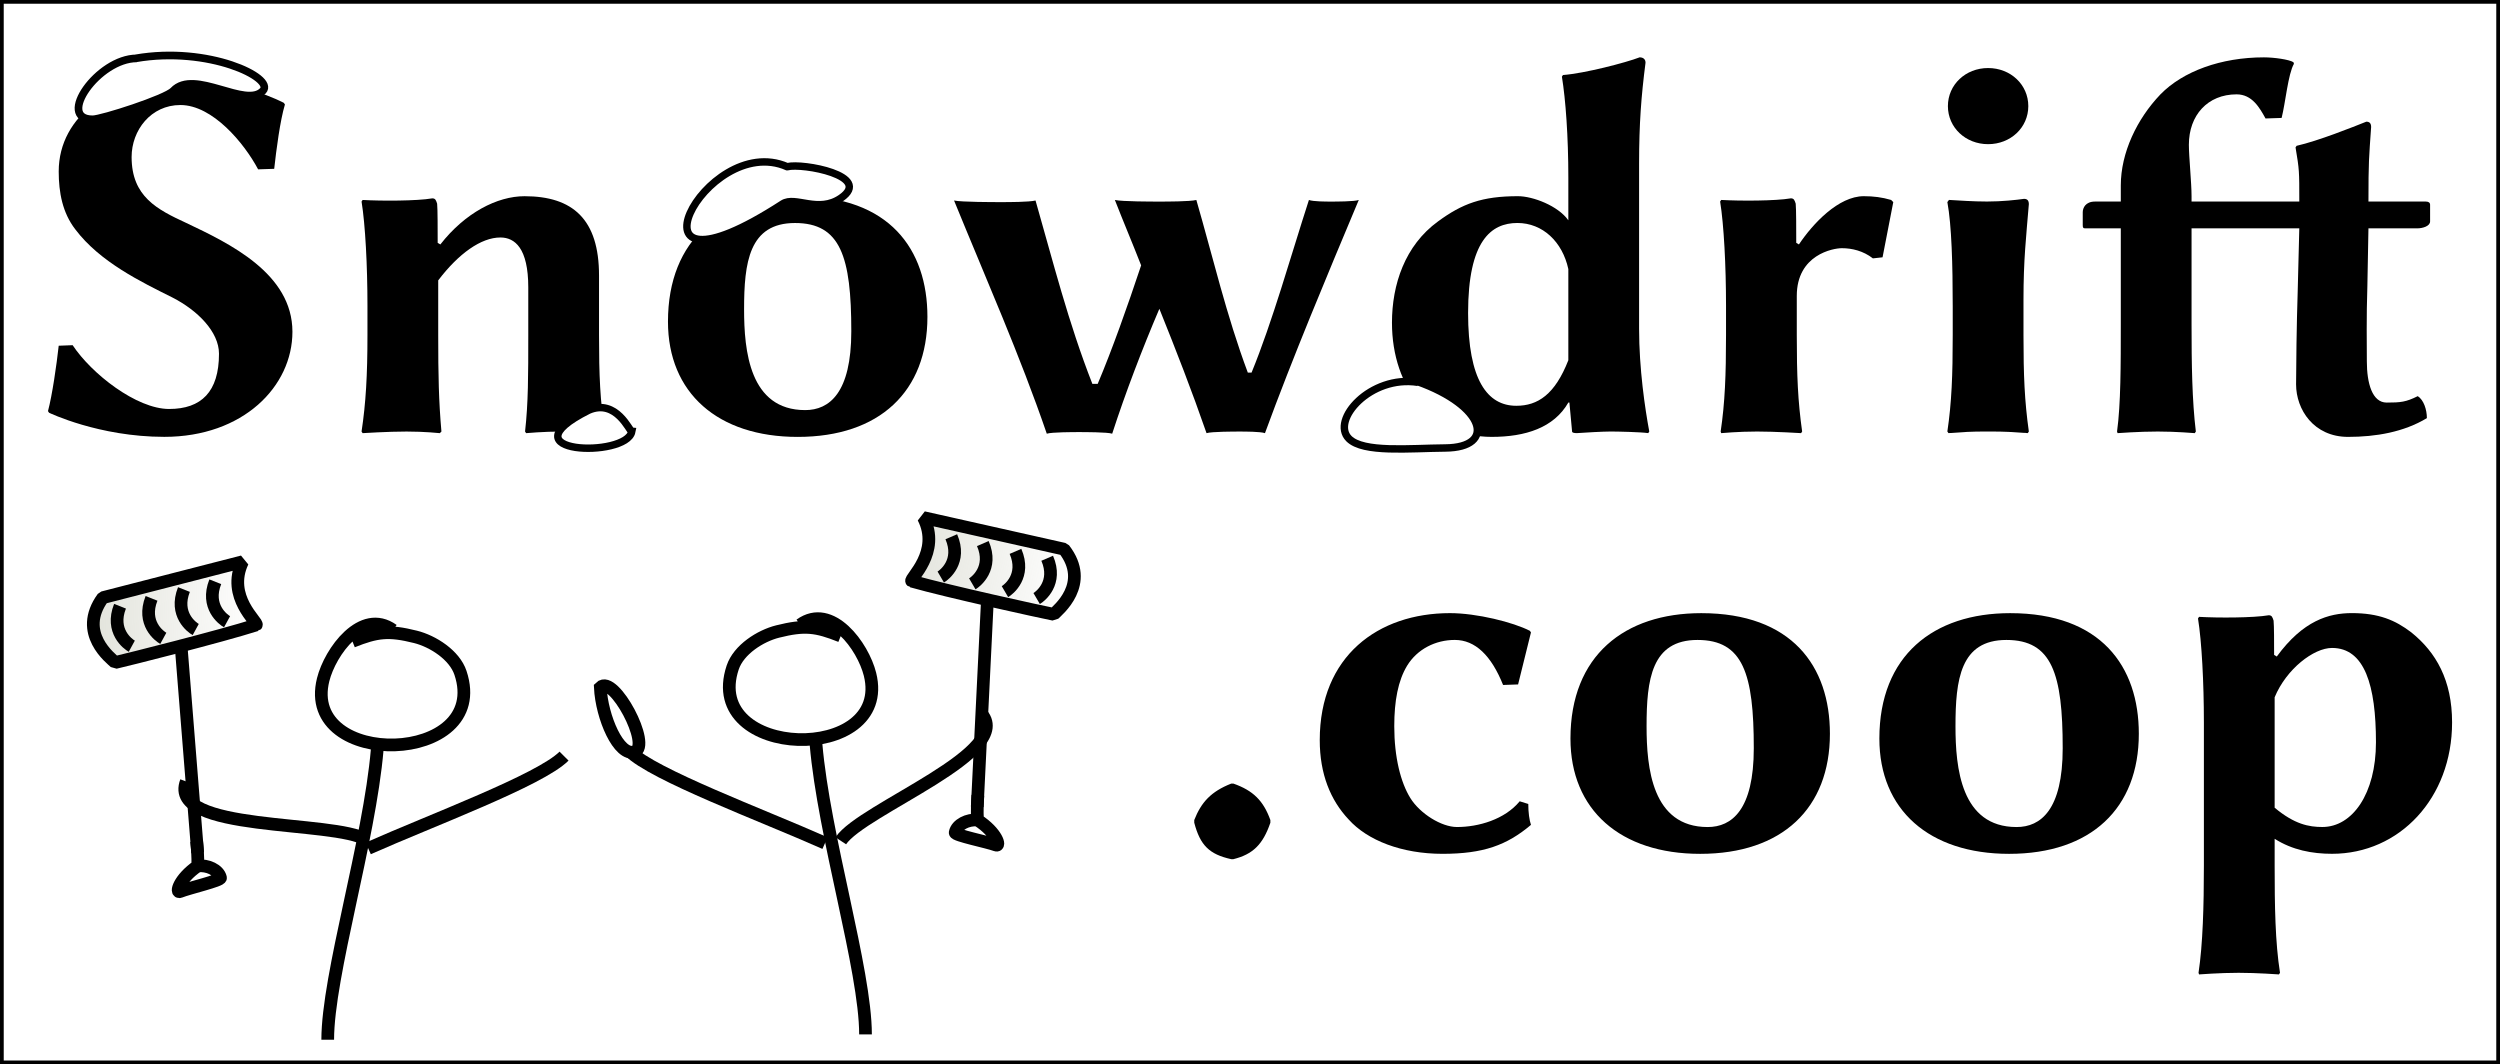 <?xml version="1.0" encoding="UTF-8" standalone="no"?>
<!-- Created with Inkscape (http://www.inkscape.org/) -->
<svg id="svg2" xmlns:rdf="http://www.w3.org/1999/02/22-rdf-syntax-ns#" xmlns="http://www.w3.org/2000/svg" height="142.94" width="335.78" version="1.2" xmlns:cc="http://creativecommons.org/ns#" xmlns:xlink="http://www.w3.org/1999/xlink" xmlns:dc="http://purl.org/dc/elements/1.1/">
 <rect width="100%" height="100%" fill="#808080" stroke="none"/>
 <defs id="defs4">
  <radialGradient id="radialGradient4102" gradientUnits="userSpaceOnUse" cy="443.14" cx="-480.73" gradientTransform="matrix(1.064,0.257,-0.113,0.466,93.603,360.435)" r="10.701">
   <stop id="stop4098" stop-color="#FFF" offset="0"/>
  </radialGradient>
  <linearGradient id="linearGradient4126" y2="456.96" gradientUnits="userSpaceOnUse" x2="-578.33" gradientTransform="translate(2.269,-12.154)" y1="457.53" x1="-586.63">
   <stop id="stop4124" stop-color="#FFF" offset="0"/>
  </linearGradient>
  <linearGradient id="linearGradient4132" y2="457.81" gradientUnits="userSpaceOnUse" x2="-604.69" gradientTransform="matrix(1,0,0,1.062,-18.15,-86.438)" y1="457.81" x1="-630.48">
   <stop id="stop4130" stop-color="#FFF" offset="0"/>
  </linearGradient>
  <linearGradient id="linearGradient4166" y2="414.82" gradientUnits="userSpaceOnUse" x2="-544.88" y1="414.82" x1="-566.93">
   <stop id="stop4164" stop-color="#FFF" offset="0"/>
  </linearGradient>
  <linearGradient id="linearGradient3906" y2="373.75" gradientUnits="userSpaceOnUse" x2="-253.28" y1="373.75" x1="-273.53">
   <stop id="stop3900" stop-color="#e2e3db" offset="0"/>
   <stop id="stop3902" stop-color="#e2e3db" stop-opacity="0" offset="1"/>
  </linearGradient>
  <linearGradient id="linearGradient3914" y2="375.76" gradientUnits="userSpaceOnUse" x2="-273.41" y1="374.05" x1="-252.7">
   <stop id="stop3910" stop-color="#e2e3db" offset="0"/>
   <stop id="stop3912" stop-color="#e2e3db" stop-opacity="0" offset="1"/>
  </linearGradient>
 </defs>
 <rect id="rect3059" stroke-linejoin="miter" stroke-dasharray="none" height="142.44" width="335.28" stroke="#000" stroke-miterlimit="4" y="0.25" x="0.25" stroke-width="0.5" fill="#FFF"/>
 <g id="layer1" transform="translate(652.788,-383.839)">
  <g id="g3106" transform="translate(6,-4)">
   <g id="flowRoot2985" style="letter-spacing:0px;word-spacing:0px;" font-weight="bold" transform="translate(311.429,100)" font-stretch="normal" line-height="125%" font-size="12px" font-variant="normal" font-family="Linux Biolinum Shadow O" font-style="normal" fill="#000">
    <path id="path3908" d="m-947.5,342.77c-4.392,0-10.44-4.752-12.96-8.568l-1.872,0.072c-0.288,2.592-0.864,6.624-1.44,8.784l0.144,0.216s6.696,3.24,15.48,3.24c10.584,0,17.208-6.768,17.208-14.112,0-7.848-8.496-11.88-14.256-14.616-3.888-1.8-7.344-3.528-7.344-8.856,0-3.6,2.592-6.984,6.552-6.984,4.32,0,8.568,5.112,10.44,8.64l2.16-0.072c0.288-2.592,0.792-6.48,1.44-8.64l-0.144-0.216s-5.904-3.24-14.688-3.24c-8.136,0-15.552,4.824-15.552,12.456,0,2.808,0.504,5.544,2.232,7.776,3.312,4.392,8.856,7.056,13.032,9.144,3.384,1.728,6.264,4.608,6.264,7.56,0,5.112-2.376,7.416-6.696,7.416"/>
    <path id="path3910" d="m-889.76,332.84,0-7.992c0-7.56-3.528-10.656-10.008-10.656-3.672,0-7.992,2.232-11.304,6.48l-0.36-0.216c0-1.584,0-4.608-0.072-5.256-0.144-0.432-0.216-0.72-0.648-0.72-2.088,0.36-6.84,0.36-9.36,0.216l-0.144,0.216c0.504,3.096,0.792,8.64,0.792,13.968v3.96c0,5.4-0.216,9.144-0.792,12.96l0.144,0.216s3.384-0.216,5.904-0.216c2.448,0,4.464,0.216,4.464,0.216l0.216-0.216c-0.36-4.104-0.432-7.488-0.432-12.96v-7.344c2.736-3.6,5.76-5.76,8.352-5.76,1.944,0,3.744,1.44,3.744,6.696v6.408c0,5.4,0,9.144-0.432,12.96l0.144,0.216s2.304-0.216,4.824-0.216c2.448,0,5.616,0.216,5.616,0.216l0.144-0.216c-0.648-4.104-0.792-7.488-0.792-12.96"/>
    <path id="path3912" d="m-880.5,331.04c0,9.576,6.696,15.48,17.424,15.48,11.016,0,17.424-6.12,17.424-16.128,0-9.072-5.112-16.2-17.28-16.2-10.296,0-17.568,5.688-17.568,16.848m17.064-13.248c6.12,0,7.56,4.536,7.56,14.544,0,8.28-2.952,10.584-6.192,10.584-7.488,0-8.208-7.992-8.208-13.536,0-6.264,0.648-11.592,6.84-11.592"/>
    <path id="path3914" d="m-829.62,346.09c0.648-0.216,3.672-0.216,4.32-0.216s3.888,0,4.464,0.216c1.8-5.544,4.032-11.376,6.336-16.776,2.232,5.544,4.392,11.088,6.336,16.704,0.648-0.216,3.816-0.216,4.464-0.216s2.808,0,3.384,0.216c3.744-10.224,8.28-21.024,12.6-31.32-0.576,0.216-3.096,0.216-3.744,0.216s-2.376,0-2.952-0.216c-2.448,7.56-4.896,16.344-7.704,23.184h-0.504c-2.88-7.704-4.68-15.48-6.912-23.184-0.864,0.216-4.032,0.216-4.968,0.216-1.008,0-4.968,0-5.976-0.216,1.152,2.952,2.376,5.832,3.528,8.784-1.872,5.616-3.888,11.304-5.832,15.912h-0.72c-3.24-8.28-5.256-16.344-7.632-24.624-0.864,0.216-3.672,0.216-4.608,0.216-1.008,0-5.328,0-6.336-0.216,4.32,10.584,8.856,20.808,12.456,31.32"/>
    <path id="path3916" d="m-759.57,336.22c-1.8,4.608-4.104,6.12-6.984,6.12-3.888,0-6.48-3.456-6.48-12.456,0-9.72,3.096-12.096,6.624-12.096,3.384,0,6.048,2.52,6.84,6.192v12.24m0,5.688,0.144,0,0.36,3.888c0,0.144,0.216,0.216,0.648,0.216,0.936-0.072,3.528-0.216,4.536-0.216,0.936,0,4.104,0.072,5.04,0.216l0.144-0.216c-0.576-3.096-1.368-8.424-1.368-13.824v-22.176c0-5.328,0.288-9.072,0.864-13.536,0-0.504-0.36-0.72-0.792-0.72-1.872,0.72-7.416,2.16-10.296,2.376l-0.144,0.216c0.504,3.096,0.864,8.064,0.864,13.536v5.76c-1.368-1.944-4.752-3.24-6.768-3.24-4.824,0-7.488,1.008-10.728,3.384-4.464,3.24-6.192,8.496-6.192,13.608,0,8.856,5.4,15.336,13.392,15.336,4.536,0,8.352-1.224,10.296-4.608"/>
    <path id="path3918" d="m-728.6,320.67-0.36-0.216c0-1.584-0-4.608-0.072-5.256-0.144-0.432-0.216-0.72-0.648-0.72-2.088,0.36-6.84,0.36-9.36,0.216l-0.144,0.216c0.504,3.096,0.792,8.64,0.792,13.968v3.96c0,5.4-0.144,9.072-0.72,12.96l0.072,0.216s2.304-0.216,4.824-0.216c2.448,0,5.904,0.216,5.904,0.216l0.144-0.216c-0.576-4.104-0.72-7.488-0.72-12.96v-5.256c0-5.544,4.896-6.408,6.048-6.408,1.368,0,2.88,0.36,4.176,1.368l1.296-0.144,1.44-7.416-0.288-0.288c-1.224-0.36-2.376-0.504-3.672-0.504-3.384,0-6.84,3.672-8.712,6.48"/>
    <path id="path3920" d="m-708.59,302.09c0,2.88,2.376,5.112,5.4,5.112s5.4-2.232,5.4-5.112-2.376-5.112-5.4-5.112-5.4,2.232-5.4,5.112m0.648,26.784,0,3.96c0,5.4-0.144,9.072-0.72,12.96l0.144,0.216c2.16-0.144,2.808-0.216,5.328-0.216,2.448,0,3.168,0.072,5.328,0.216l0.144-0.216c-0.576-4.104-0.72-7.488-0.72-12.96v-4.752c0-5.4,0.36-8.424,0.72-12.816,0-0.504-0.216-0.72-0.648-0.72-1.008,0.144-2.952,0.36-4.968,0.36-1.872,0-3.816-0.144-5.112-0.216l-0.216,0.288c0.576,3.096,0.72,8.496,0.72,13.896"/>
    <path id="path3922" d="m-680.04,300.51c-3.168,3.312-5.328,7.848-5.328,12.24v2.16h-3.456c-1.296,0-1.656,0.864-1.656,1.44v1.728c0,0.36,0.072,0.432,0.36,0.432h4.752v12.888c0,5.4,0,10.728-0.504,14.4l0.072,0.216s2.88-0.216,5.4-0.216c2.448,0,4.968,0.216,4.968,0.216l0.144-0.216c-0.504-4.176-0.576-9-0.576-14.4v-12.888h9.72,0.576,4.176l-0.216,8.496c-0.144,4.32-0.216,10.296-0.216,12.456,0,3.384,2.376,7.056,6.984,7.056,3.744,0,7.488-0.648,10.584-2.52,0-1.152-0.432-2.448-1.224-2.952-1.584,0.792-2.304,0.864-4.176,0.864-1.944,0-2.664-2.592-2.664-5.544,0-2.16-0.072-5.832,0.072-10.152l0.144-7.704h6.552c0.72,0,1.728-0.288,1.728-0.936v-2.232c0-0.288-0.216-0.432-0.576-0.432h-7.704c0-5.4,0.072-5.832,0.36-10.008,0-0.504-0.216-0.72-0.648-0.72-1.8,0.72-6.48,2.592-9.36,3.24l-0.144,0.216c0.504,3.024,0.504,3.096,0.504,7.272h-3.096-1.08-10.296v-0.72c0-1.8-0.36-5.328-0.36-6.912,0-3.96,2.52-6.768,6.408-6.768,2.088,0,3.096,1.8,3.888,3.24l2.16-0.072c0.504-1.944,0.864-5.904,1.656-7.272l-0.072-0.216c-0.576-0.36-2.592-0.648-3.96-0.648-5.76,0-10.872,1.872-13.896,4.968"/>
   </g>
   <path id="path3186" stroke-linejoin="miter" d="m-553.06,410.23c-11.072-4.85-23.478,19.805-0.602,4.986,1.705-1.104,4.765,1.333,7.824-0.773,4.336-2.986-5.141-4.738-7.222-4.213z" stroke="#000" stroke-linecap="butt" stroke-width="1px" fill="url(#linearGradient4166)"/>
   <path id="path3190" stroke-linejoin="miter" d="m-573.93,445.8c-0.288-0.007-2.071-4.474-5.789-2.865-11.74,5.87,5.09,6.474,5.789,2.865z" stroke="#000" stroke-linecap="butt" stroke-width="1px" fill="url(#linearGradient4126)"/>
   <path id="path3198" stroke-linejoin="miter" d="m-640.41,395.68c-5.215,0-10.881,8.186-5.933,8.186,1.23,0,9.831-2.771,10.833-3.834,2.824-2.999,9.741,2.438,12.036,0,1.634-1.735-7.332-6.055-17.106-4.352" stroke="#000" stroke-linecap="butt" stroke-width="1.03px" fill="url(#linearGradient4132)"/>
   <path id="path4094" stroke-linejoin="miter" d="m-468.33,439.19c-6.4-1.016-11.754,5.09-9.281,7.563,1.937,1.937,8.106,1.296,12.944,1.256,6.897-0.057,5.42-5.66-3.777-8.934" stroke="#000" stroke-linecap="butt" stroke-width="1px" fill="url(#radialGradient4102)"/>
  </g>
  <g id="flowRoot3098" style="letter-spacing:0px;word-spacing:0px;" font-weight="bold" transform="translate(469.444,152)" font-stretch="normal" line-height="125%" font-size="12px" font-variant="normal" font-family="Linux Biolinum Shadow O" font-style="normal" fill="#000">
   <path id="path3897" d="m-961.83,342.34c0.792,3.024,2.016,4.248,4.968,4.896h0.288c2.592-0.648,3.96-1.944,4.968-4.896v-0.36c-0.936-2.592-2.304-3.96-4.968-4.896h-0.288c-2.736,1.08-4.032,2.52-4.968,4.896v0.36"/>
   <path id="path3899" d="m-926.83,317.79c2.736,0,4.896,2.088,6.48,6.048l2.016-0.072,1.728-6.984-0.144-0.216c-2.232-1.152-7.128-2.376-10.728-2.376-9.648,0-17.496,5.76-17.496,17.064,0,4.536,1.44,8.064,3.888,10.656,2.52,2.808,7.128,4.608,12.6,4.608s8.64-1.152,11.88-3.888c-0.216-0.648-0.36-1.656-0.36-2.808l-1.152-0.36c-2.016,2.448-5.544,3.456-8.424,3.456-2.088,0-4.968-1.8-6.264-3.888s-2.16-5.472-2.16-9.648c0-3.384,0.504-6.12,1.728-8.136,1.368-2.232,3.816-3.456,6.408-3.456"/>
   <path id="path3901" d="m-911.3,331.04c0,9.576,6.696,15.48,17.424,15.48,11.016,0,17.424-6.12,17.424-16.128,0-9.072-5.112-16.2-17.28-16.2-10.296,0-17.568,5.688-17.568,16.848m17.064-13.248c6.12,0,7.56,4.536,7.56,14.544,0,8.28-2.952,10.584-6.192,10.584-7.488,0-8.208-7.992-8.208-13.536,0-6.264,0.648-11.592,6.84-11.592"/>
   <path id="path3903" d="m-869.81,331.04c0,9.576,6.696,15.48,17.424,15.48,11.016,0,17.424-6.12,17.424-16.128,0-9.072-5.112-16.2-17.28-16.2-10.296,0-17.568,5.688-17.568,16.848m17.064-13.248c6.12,0,7.56,4.536,7.56,14.544,0,8.28-2.952,10.584-6.192,10.584-7.488,0-8.208-7.992-8.208-13.536,0-6.264,0.648-11.592,6.84-11.592"/>
   <path id="path3905" d="m-816.72,325.49c1.584-3.816,5.256-6.624,7.704-6.624,4.392,0,5.904,5.04,5.904,12.672,0,6.912-3.168,11.376-7.2,11.376-1.8,0-3.744-0.36-6.408-2.592v-14.832m0.288-5.472-0.36-0.216c0-1.584-0-3.96-0.072-4.608-0.144-0.432-0.216-0.72-0.648-0.72-2.088,0.36-6.84,0.36-9.36,0.216l-0.144,0.216c0.504,3.096,0.792,8.64,0.792,13.968v19.224c0,5.4-0.144,10.584-0.72,14.4l0.072,0.216s2.808-0.216,5.328-0.216c2.448,0,5.4,0.216,5.4,0.216l0.144-0.216c-0.648-4.104-0.72-9-0.72-14.4v-3.6c2.376,1.512,5.04,2.016,7.704,2.016,9.072,0,16.128-7.488,16.128-17.64,0-5.688-2.16-9.432-5.472-12.096-2.16-1.656-4.392-2.592-7.992-2.592-3.096,0-6.552,1.008-10.08,5.832"/>
  </g>
  <g id="g3872" transform="matrix(-1.137,0.02,0.02,1.137,-826.416,40.15)" stroke="#000" stroke-linecap="butt" stroke-miterlimit="4" stroke-dasharray="none" stroke-width="1.5">
   <path id="path3874" stroke-linejoin="miter" d="m-261.17,400.82c0.166,1.724,0.09,2.919,0.09,2.919-2.288,1.54-2.679,3.211-2.133,2.996,1.039-0.408,4.872-1.236,4.8-1.564-0.207-0.947-1.521-1.553-2.667-1.432" fill="none"/>
   <path id="path3876" stroke-linejoin="bevel" d="m-253.8,375.39c0.285-0.285-3.558-3.332-1.519-7.482l-16.536,4.022c-3.109,4.151,0.895,7.214,1.354,7.673,1.487-0.319,12.426-2.914,16.7-4.213z" fill="url(#linearGradient3914)"/>
   <path id="path3878" stroke-linejoin="miter" d="m-269.85,372.97c-1.203,2.93,0.894,4.492,1.328,4.736" fill="none"/>
   <path id="path3880" stroke-linejoin="miter" d="m-266.12,372.09c-1.203,2.93,0.894,4.492,1.328,4.736" fill="none"/>
   <path id="path3882" stroke-linejoin="miter" d="m-262.28,371.1c-1.203,2.93,0.894,4.492,1.328,4.736" fill="none"/>
   <path id="path3884" stroke-linejoin="miter" d="m-258.57,370.23c-1.203,2.93,0.894,4.492,1.328,4.736" fill="none"/>
   <path id="path3886" stroke-linejoin="miter" d="M452.78,71.739,451.16,47.49" transform="translate(-713.853,330.445)" fill="none"/>
  </g>
  <path id="path3049" stroke-linejoin="miter" d="m-600.01,468.47c-4.182-2.991-8.436,2.907-9.372,6.651-3.031,12.123,22.597,11.561,18.441-0.907-0.803-2.409-3.715-4.254-6.046-4.837-3.608-0.902-5.174-0.712-8.465,0.605" stroke="#000" stroke-linecap="butt" stroke-miterlimit="4" stroke-dasharray="none" stroke-width="1.706" fill="none"/>
  <path id="path3051" stroke-linejoin="miter" d="m-602.12,484.49c-1.052,12.328-6.651,30.341-6.651,38.998" stroke="#000" stroke-linecap="butt" stroke-miterlimit="4" stroke-dasharray="none" stroke-width="1.706" fill="none"/>
  <path id="path3053" stroke-linejoin="miter" d="m-603.55,496.65c-4.363-2.725-26.767-0.984-24.222-7.845" stroke="#000" stroke-linecap="butt" stroke-miterlimit="4" stroke-dasharray="none" stroke-width="1.706" fill="none"/>
  <path id="path3055" stroke-linejoin="miter" d="m-603.33,497.79c8.489-3.777,23.082-9.175,26.301-12.395" stroke="#000" stroke-linecap="butt" stroke-miterlimit="4" stroke-dasharray="none" stroke-width="1.706" fill="none"/>
  <path id="path3049-6" stroke-linejoin="miter" d="m-545.31,467.75c4.182-2.991,8.436,2.907,9.372,6.651,3.031,12.123-22.597,11.561-18.441-0.907,0.803-2.409,3.715-4.254,6.046-4.837,3.608-0.902,5.174-0.712,8.465,0.605" stroke="#000" stroke-linecap="butt" stroke-miterlimit="4" stroke-dasharray="none" stroke-width="1.706" fill="none"/>
  <path id="path3051-2" stroke-linejoin="miter" d="m-543.19,483.77c1.052,12.328,6.651,30.341,6.651,38.998" stroke="#000" stroke-linecap="butt" stroke-miterlimit="4" stroke-dasharray="none" stroke-width="1.706" fill="none"/>
  <path id="path3053-8" stroke-linejoin="miter" d="m-539.86,496.77c2.829-4.296,23.917-12.057,18.743-17.232" stroke="#000" stroke-linecap="butt" stroke-miterlimit="4" stroke-dasharray="none" stroke-width="1.706" fill="none"/>
  <path id="path3055-4" stroke-linejoin="miter" d="m-541.98,497.08c-8.489-3.777-23.082-9.175-26.301-12.395" stroke="#000" stroke-linecap="butt" stroke-miterlimit="4" stroke-dasharray="none" stroke-width="1.706" fill="none"/>
  <path id="path3182" stroke-linejoin="miter" d="m-577,477.75z" stroke="#000" stroke-linecap="butt" stroke-miterlimit="4" stroke-dasharray="none" stroke-width="1.706" fill="none"/>
  <path id="path3184" stroke-linejoin="miter" d="m-572.16,476.16c0.19,4.022,2.501,9.35,4.6,8.653,2.33-0.774-2.807-10.449-4.6-8.653z" stroke="#000" stroke-linecap="butt" stroke-miterlimit="4" stroke-dasharray="none" stroke-width="1.706" fill="none"/>
  <g id="g3821" transform="matrix(1.138,-0.015,0.015,1.138,-335.174,36.775)" stroke="#000" stroke-linecap="butt" stroke-miterlimit="4" stroke-dasharray="none" stroke-width="1.5">
   <path id="path3080" stroke-linejoin="miter" d="m-261.17,400.82c0.166,1.724,0.09,2.919,0.09,2.919-2.288,1.54-2.679,3.211-2.133,2.996,1.039-0.408,4.872-1.236,4.8-1.564-0.207-0.947-1.521-1.553-2.667-1.432" fill="none"/>
   <path id="path3082" stroke-linejoin="bevel" d="m-253.8,375.39c0.285-0.285-3.558-3.332-1.519-7.482l-16.536,4.022c-3.109,4.151,0.895,7.214,1.354,7.673,1.487-0.319,12.426-2.914,16.7-4.213z" fill="url(#linearGradient3906)"/>
   <path id="path3098" stroke-linejoin="miter" d="m-269.85,372.97c-1.203,2.93,0.894,4.492,1.328,4.736" fill="none"/>
   <path id="path3037" stroke-linejoin="miter" d="m-266.12,372.09c-1.203,2.93,0.894,4.492,1.328,4.736" fill="none"/>
   <path id="path3039" stroke-linejoin="miter" d="m-262.28,371.1c-1.203,2.93,0.894,4.492,1.328,4.736" fill="none"/>
   <path id="path3041" stroke-linejoin="miter" d="m-258.57,370.23c-1.203,2.93,0.894,4.492,1.328,4.736" fill="none"/>
   <path id="path3819" stroke-linejoin="miter" d="M452.78,71.739,451.16,47.49" transform="translate(-713.853,330.445)" fill="none"/>
  </g>
  <path id="path3182-2" stroke-linejoin="miter" d="m-628.8,488.16z" stroke="#000" stroke-linecap="butt" stroke-miterlimit="4" stroke-dasharray="none" stroke-width="1.706" fill="#FFF"/>
  <path id="path3870" stroke-linejoin="miter" d="m-522.73,479.06z" stroke="#000" stroke-linecap="butt" stroke-miterlimit="4" stroke-dasharray="none" stroke-width="1.706" fill="#FFF"/>
 </g>
</svg>
